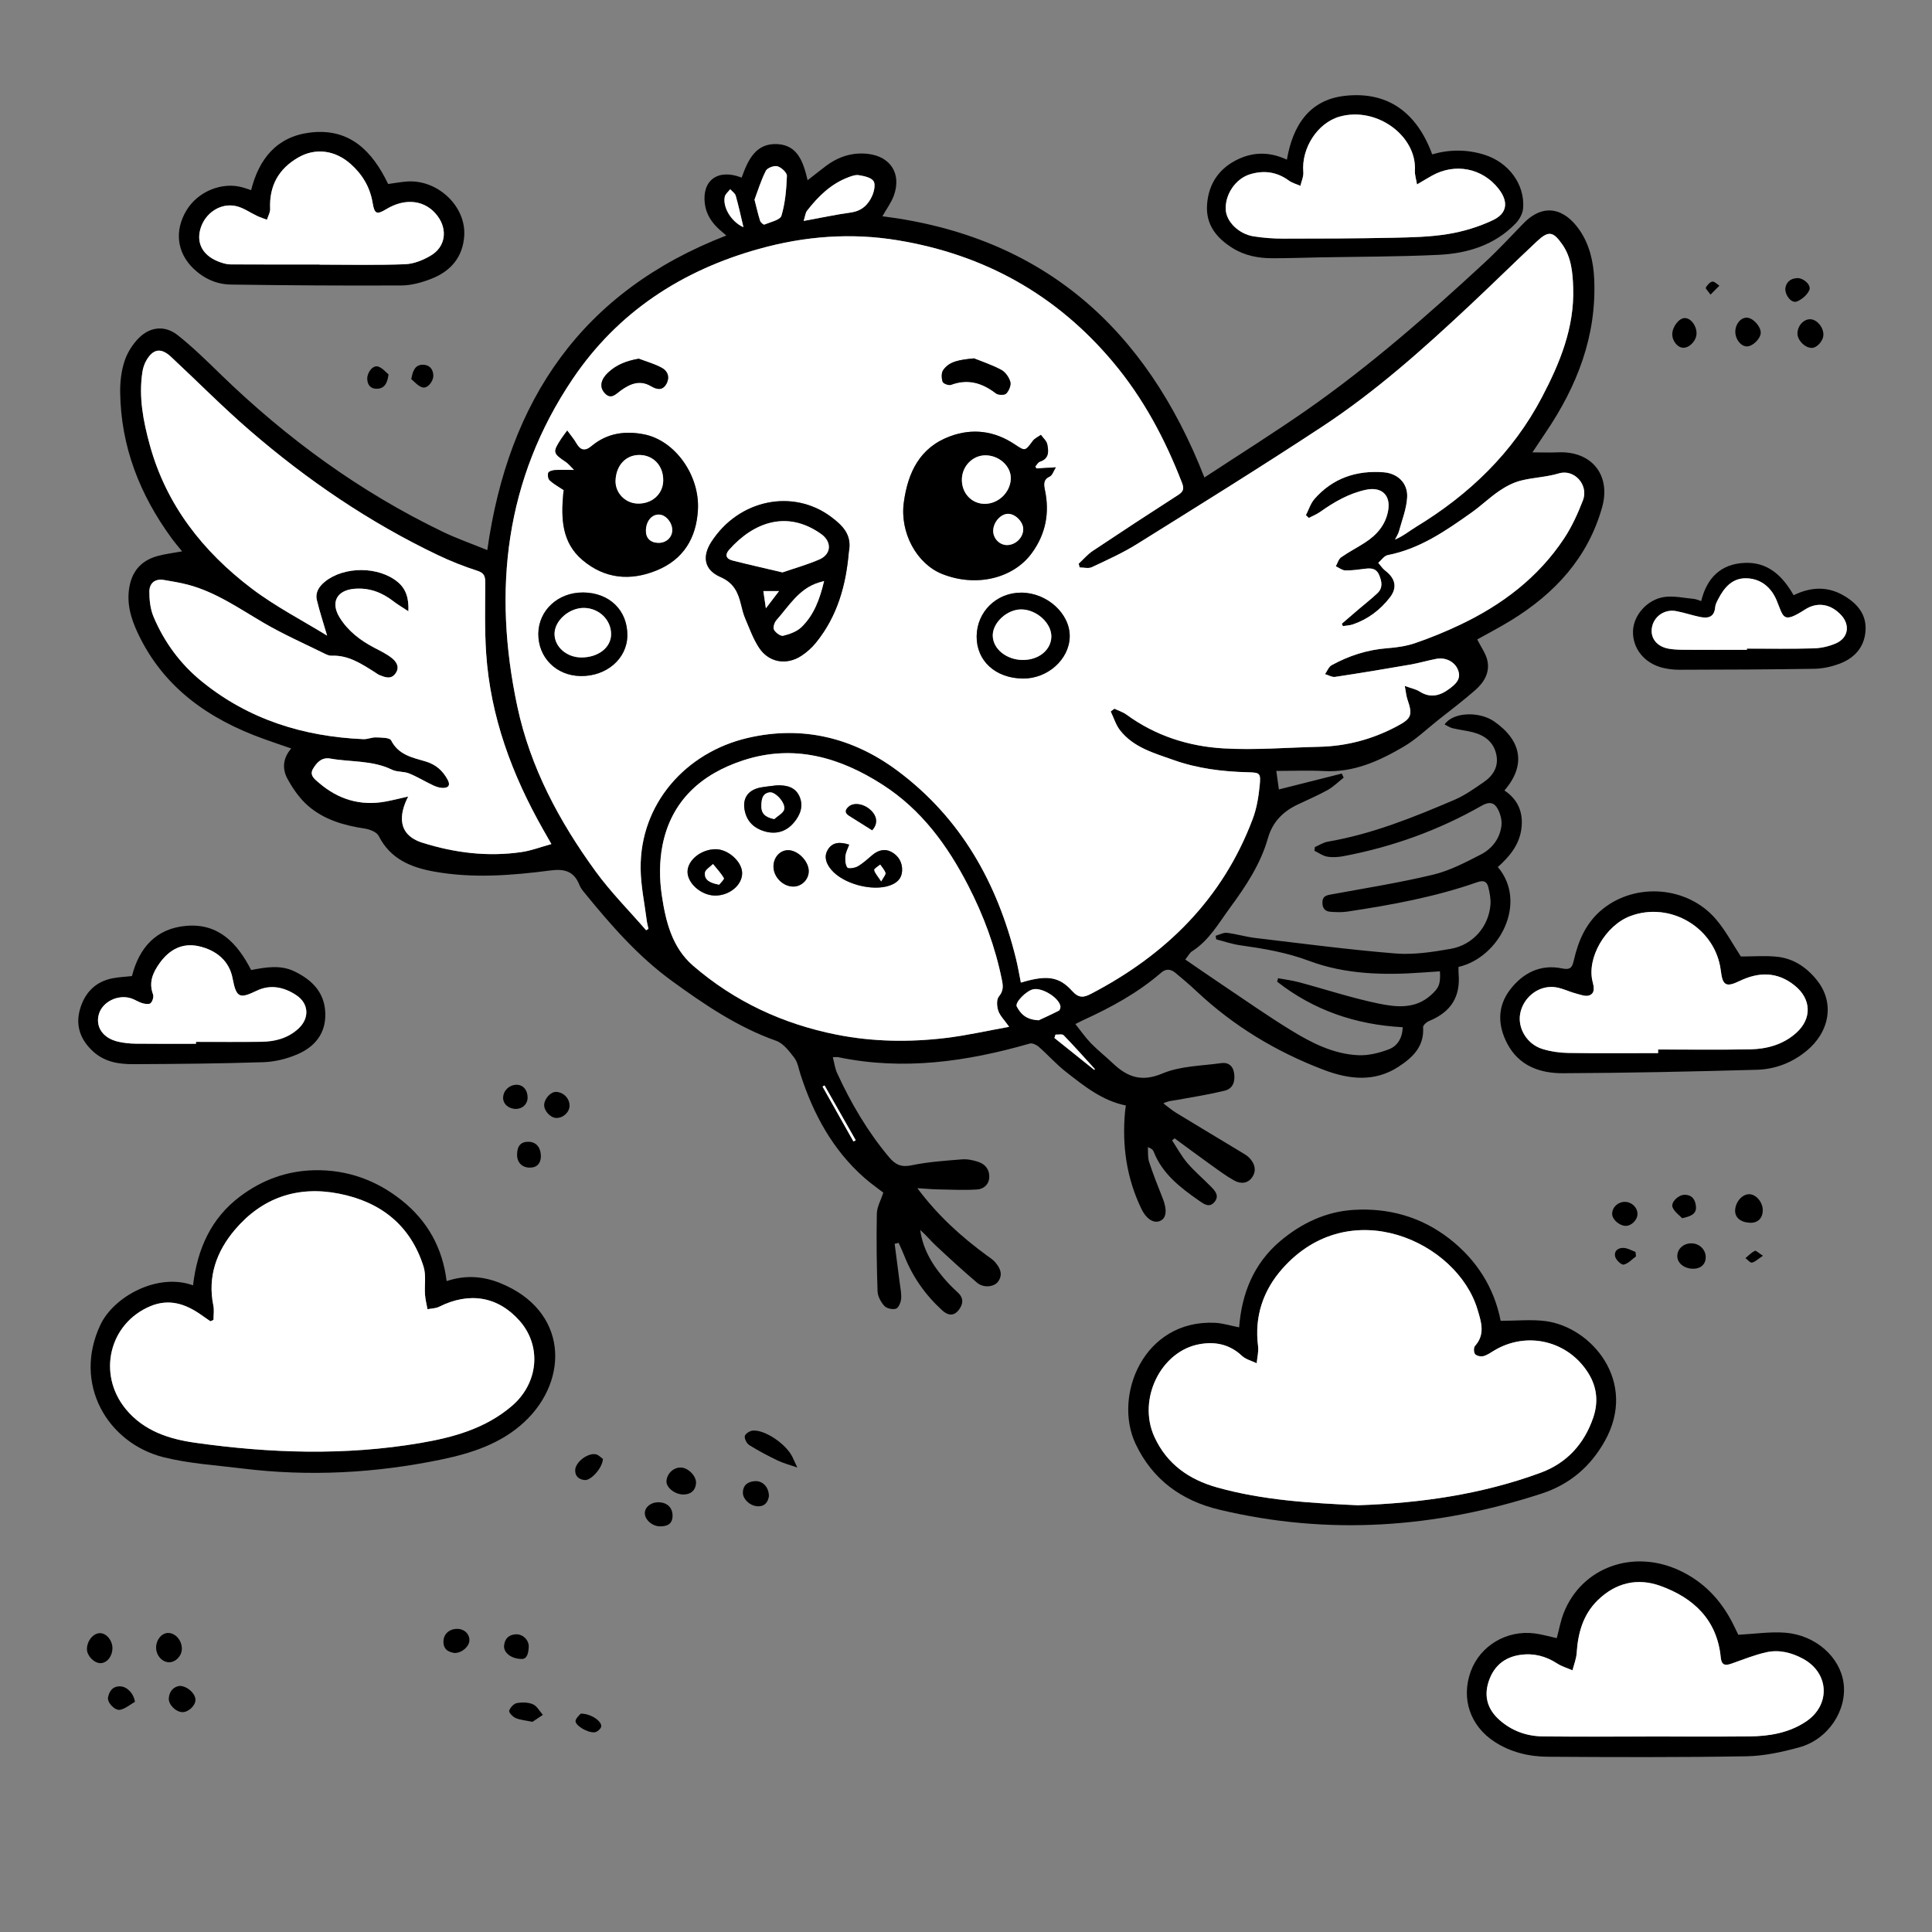 <?xml version="1.0" encoding="UTF-8"?>
<svg xmlns="http://www.w3.org/2000/svg" width="800" height="800" version="1.1" viewBox="0 0 800 800">
  <rect x="0" y="0" width="800" height="800" fill="#808080" stroke="none"/>
  <defs>
    <style>
      .cls-1 {
        fill: #fff;
      }
    </style>
  </defs>
  <!-- Generator: Adobe Illustrator 28.7.3, SVG Export Plug-In . SVG Version: 1.2.0 Build 164)  -->
  <g>
    <g id="Camada_1">
      <g>
        <path d="M544.42,350.77c1.8-.77,3.52-1.93,5.4-2.25,18.35-3.15,35.45-10.07,52.42-17.32,4.31-1.84,8.25-4.67,12.15-7.35,3.95-2.71,6.29-6.5,5.18-11.51-1.15-5.2-4.9-7.92-9.82-9.16-2.72-.68-5.54-.98-8.27-1.64-1.14-.27-2.17-1.01-3.3-1.57,3.52-5.18,14.38-5.5,20.53-1.23,11.5,7.99,13.18,18.26,4.24,28.58,5.8,3.83,7.96,9.43,6.98,16.17-.96,6.54-5,11.32-9.71,15.53,12.5,14.72.71,37.45-16.27,41.36,0,.83-.07,1.71.01,2.57.88,9.76-3.08,16.08-12.24,19.84-1.03.42-2.5,1.75-2.45,2.56.55,7.99-4.36,12.57-10.2,16.38-9.89,6.46-20.51,5.21-30.7,1.36-19.71-7.45-37.54-18.17-52.96-32.68-2.8-2.63-5.73-5.12-8.69-7.57-1.86-1.54-3.84-1.87-5.89-.09-9.59,8.29-20.57,14.31-32.03,19.54-1.02.46-2,.99-3.51,1.75,2.3,2.87,4.17,5.61,6.45,7.95,2.85,2.93,6.1,5.48,9.07,8.3,5.98,5.66,11.81,7.89,20.52,4.22,7.45-3.14,16.26-3.15,24.49-4.31,2.73-.38,4.71,1.12,5.17,4.02.54,3.39-.3,6.53-3.85,7.4-6.44,1.58-13.01,2.62-19.54,3.8-1.82.33-3.7.36-5.88,1.46,1.79,1.33,3.48,2.82,5.38,3.97,9.4,5.73,18.86,11.37,28.28,17.07.76.46,1.49,1.03,2.09,1.68,2.13,2.3,2.86,5.04,1.13,7.72-1.82,2.83-4.86,3-7.52,1.52-3.45-1.92-6.64-4.32-9.87-6.63-4.98-3.57-9.89-7.23-14.83-10.85-.35.28-.69.56-1.04.85,2.08,3.15,3.89,6.53,6.32,9.38,2.9,3.4,6.37,6.31,9.51,9.51,1.81,1.84,3.95,3.9,1.73,6.61-2.17,2.63-4.54.75-6.46-.58-7.71-5.38-15.14-11.07-18.74-20.28-.29-.74-.95-1.34-2.4-1.83.15,2.05-.1,4.22.52,6.11,1.67,5.09,3.64,10.09,5.63,15.07,1.87,4.69,1.59,8.14-.99,9.32-2.63,1.21-5.74-.61-7.87-5.04-6.11-12.67-8-26.1-6.75-40.03.07-.75.19-1.5.35-2.69-9.79-1.98-17.3-8.06-24.83-13.95-4-3.13-7.41-7-11.24-10.36-.94-.83-2.67-1.64-3.71-1.34-26.05,7.49-52.33,11.26-79.3,5.65-.48-.1-.99-.01-2.26-.01.62,2.35.88,4.61,1.78,6.58,5.74,12.5,12.65,24.29,21.54,34.87,2.51,2.99,4.96,4.24,9.21,3.34,6.86-1.44,13.94-1.9,20.95-2.47,2.23-.18,4.63.33,6.78,1.04,2.92.97,4.68,3.25,4.52,6.43-.15,3.01-2.39,4.83-5.03,5-5.33.33-10.7.07-16.06-.03-2.6-.05-5.21-.3-8.69-.51,8.52,11.39,18.13,20.05,28.66,27.78,1.23.91,2.59,1.74,3.57,2.88,2.02,2.35,3.35,5.05,1.23,7.99-1.67,2.32-6.06,2.75-8.72.5-5.86-4.96-11.5-10.17-17.11-15.4-2.2-2.06-4.1-4.44-6.45-6.44,1.26,8.92,5.97,15.91,11.85,22.26,1.22,1.31,2.56,2.51,3.86,3.75,2.45,2.34,2.05,4.84.18,7.2-2.07,2.62-4.52,2.12-6.68.15-7.02-6.37-12.36-13.93-15.83-22.78-.7-1.78-1.53-3.5-2.3-5.25-.55.13-1.1.27-1.65.4.71,5.47,1.44,10.93,2.13,16.4.27,2.15.76,4.35.54,6.47-.15,1.46-1.08,3.65-2.14,3.99-1.39.45-3.84-.09-4.8-1.15-1.45-1.59-2.74-3.97-2.81-6.05-.37-10.71-.51-21.44-.3-32.16.06-2.8,1.67-5.58,2.68-8.7-2.41-1.87-5.22-3.82-7.78-6.07-13.19-11.61-21.21-26.44-26.53-42.92-.75-2.31-1.12-4.96-2.52-6.8-2.09-2.73-4.54-6.02-7.54-7.08-15.95-5.65-29.68-14.98-43.18-24.79-13.92-10.12-25.12-22.95-35.91-36.17-.89-1.09-1.85-2.22-2.35-3.5-2.18-5.61-6.02-6.85-11.87-6.09-16.04,2.08-32.17,3.38-48.27.49-9.66-1.73-18.17-5.21-23-14.77-.81-1.6-3.66-2.73-5.73-3.04-8.66-1.3-16.95-3.69-23.58-9.49-3.46-3.03-6.27-7.09-8.48-11.16-2.14-3.93-2.04-8.37,1.58-12.52-4.01-1.39-7.75-2.64-11.46-3.98-22.73-8.2-41.43-21.19-52.06-43.75-2.95-6.26-4.82-12.65-3.4-19.69,1.34-6.64,5.38-10.62,11.73-12.32,3.08-.83,6.27-1.2,9.99-1.88-1.54-1.92-3.01-3.62-4.33-5.42-13.19-18.05-21.05-38.03-21.31-60.58-.05-4.3.49-8.8,1.83-12.85,1.16-3.49,3.35-6.97,5.97-9.57,4.73-4.69,10.84-5.22,16.05-1.08,6.3,4.99,12.07,10.68,17.86,16.3,27.24,26.44,57.55,48.55,91.81,65.06,5.84,2.82,12.01,4.96,18.5,7.61,8.73-62.16,39.23-107.15,98.97-130.26-1.08-.93-1.92-1.63-2.73-2.36-3.24-2.9-5.59-6.31-6.16-10.76-1.26-9.77,5.45-14.69,15.24-10.86,2.58-7.16,5.76-14.43,14.92-13.86,8.42.53,10.65,7.6,12.39,14.95,2.69-2.09,5.05-3.97,7.45-5.79,5.22-3.97,11.11-5.89,17.64-5.11,9.33,1.12,13.83,8.32,10.64,17.19-1.09,3.03-3.13,5.73-4.76,8.63,66.36,8.3,109.15,46.25,133.34,108.17,14.44-9.49,28.54-18.32,42.18-27.82,26.23-18.28,50.22-39.33,73.67-60.99,5.63-5.2,10.87-10.84,16.21-16.36,8.43-8.72,17.16-6.26,23.37,2.86,4.04,5.93,5.64,12.9,5.97,20.03,1.07,23.65-7.07,44.44-20.1,63.67-1.77,2.61-3.5,5.25-5.47,8.21,3.98,0,7.37.12,10.74-.02,13.85-.56,21.86,9.49,18.1,22.8-5.9,20.89-19.54,35.61-37.59,46.72-4.74,2.92-9.7,5.49-14.12,7.96,1.64,3.22,3.4,5.62,4.1,8.29,1.34,5.14-1.14,9.36-4.82,12.61-4.98,4.39-10.3,8.39-15.51,12.52-4.71,3.74-9.13,8-14.27,11.01-10.08,5.89-20.62,10.73-32.86,10.07-6.49-.35-13.01-.06-19.82-.06.4,2.95.76,5.54,1.05,7.67,8.69-2.19,17.37-4.38,26.06-6.57.26.56.52,1.12.78,1.68-2.22,1.74-4.26,3.8-6.69,5.16-4.02,2.24-8.29,4.02-12.44,6.02-6.04,2.9-10.32,7.15-12.24,13.9-3.05,10.74-9.18,19.93-15.73,28.84-4.73,6.44-8.67,13.54-15.7,18-1,.63-1.59,1.91-2.79,3.4,5.2,3.56,10.08,6.95,15.02,10.26,9.56,6.41,18.99,13.05,28.8,19.06,8.53,5.23,17.59,9.84,27.83,10.3,4.17.19,8.63-.92,12.59-2.42,3.55-1.34,5.66-4.58,5.79-9.17-19.43-1.04-36.85-7-51.98-18.85.12-.48.24-.96.36-1.44,2.88.54,5.81.89,8.64,1.65,11,2.94,21.85,6.55,32.98,8.84,7.27,1.5,15.1,2.38,21.58-3.4,3.38-3.01,4.14-4.56,3.84-9.94-2.35.16-4.72.3-7.08.48-16,1.18-32.13.81-47.1-4.81-9.43-3.54-18.83-5.09-28.53-6.46-3.36-.47-6.63-1.62-9.94-2.46-.07-.49-.15-.98-.22-1.47,1.56-.44,3.18-1.39,4.67-1.22,3.94.46,7.79,1.66,11.72,2.12,19.33,2.29,38.64,4.85,58.03,6.42,7.53.61,15.35-.59,22.87-1.91,9.3-1.63,15.8-9.27,16.5-18.33.18-2.36-.31-4.83-.88-7.16-.56-2.3-1.83-3.08-4.56-2.12-17.48,6.13-35.63,9.45-53.89,12.19-2.26.34-4.62.23-6.91.07-2.22-.16-3.36-1.41-3.35-3.82,0-2.36,1.23-2.92,3.28-3.3,14.22-2.62,28.53-4.88,42.58-8.25,6.84-1.64,13.35-5.06,19.69-8.32,4.7-2.41,7.98-6.64,8.6-12.08.25-2.2-.47-4.79-1.53-6.79-1.42-2.67-3.46-3.2-6.64-1.38-17.82,10.17-36.92,17.05-57.09,20.88-2.24.43-4.65.6-6.88.23-1.86-.31-3.55-1.59-5.32-2.43.06-.51.13-1.02.19-1.52ZM459.93,294.62c.51-.39,1.01-.78,1.52-1.16,1.69.81,3.55,1.39,5.04,2.47,11.97,8.75,25.69,13.13,40.16,13.97,13.12.76,26.35-.37,39.52-.66,11.35-.25,21.98-3.06,32.05-8.38,6.11-3.23,6.89-4.57,4.6-11.16-.52-1.5-.63-3.14-1.12-5.67,2.83,1.04,4.65,1.37,6.09,2.29,4.52,2.9,8.53,1.79,12.42-1.14,2.54-1.91,4.95-3.98,3.57-7.65-1.29-3.46-5.09-5.45-9.01-4.71-3.65.69-7.22,1.76-10.88,2.4-10.32,1.79-20.66,3.51-31.02,5.07-1.31.2-2.79-.74-4.2-1.15.9-1.26,1.52-3.03,2.74-3.69,7.13-3.9,14.72-6.39,22.92-7.02,3.91-.3,7.93-.85,11.62-2.11,6.29-2.15,12.48-4.69,18.48-7.53,17.45-8.26,32.5-19.58,43.25-35.85,3.21-4.86,5.69-10.31,7.79-15.76,2.44-6.31-3.54-13.1-10.01-11.14-5.11,1.55-10.64,1.67-15.83,3.01-3.12.81-6.16,2.43-8.84,4.26-4.01,2.74-7.54,6.17-11.51,8.98-10.67,7.56-21.4,15.01-34.66,17.58-1.45.28-2.61,2.09-3.9,3.19.95,1.08,1.74,2.35,2.86,3.21,4.23,3.23,5.14,7.04,1.95,11.14-3.99,5.14-9.08,9.02-15.33,11.15-1.31.45-2.77.49-4.15.71-.14-.33-.27-.66-.41-1,2.29-1.97,4.57-3.95,6.87-5.91,2.63-2.24,5.37-4.36,7.87-6.74,2.29-2.17,1.84-4.77.73-7.46-1.12-2.73-3.17-2.95-5.64-2.67-2.79.33-5.6.78-8.4.72-1.32-.03-2.62-1.12-3.93-1.73.71-1.26,1.12-2.94,2.19-3.69,3.13-2.21,6.58-3.97,9.8-6.05,4.9-3.17,8.6-7.3,9.67-13.26,1.16-6.47-2.72-10.06-9.22-8.66-7.05,1.52-13.11,5.03-18.9,9.14-1.44,1.02-3.14,1.68-4.72,2.51-.4-.38-.81-.76-1.21-1.14,1.17-2.26,1.94-4.88,3.57-6.73,7.57-8.63,17.4-11.91,28.65-11.03,5.86.46,10.05,4.56,9.71,10.4-.27,4.71-2.11,9.34-3.37,13.97-.33,1.22-1.09,2.32-1.65,3.48,3.4-1.43,5.95-3.57,8.76-5.28,22.01-13.39,39.99-30.65,52.07-53.65,7.45-14.19,13.47-28.8,12.94-45.26-.2-6.31-.73-12.59-4.5-18-3.81-5.47-5.74-5.77-10.55-1.25-9.44,8.85-18.66,17.94-28.1,26.78-19.1,17.88-38.64,35.32-60.52,49.74-25.35,16.7-51.16,32.7-76.91,48.77-5.94,3.71-12.4,6.61-18.75,9.6-1.39.65-3.34.1-5.03.1-.14-.51-.27-1.03-.41-1.54,1.93-1.78,3.65-3.86,5.81-5.29,11.72-7.82,23.5-15.54,35.35-23.15,2.13-1.37,2.6-2.53,1.67-4.94-7.02-18.17-16.02-35.11-28.64-50.14-23.44-27.92-53.27-44.48-89.02-50.39-19.33-3.2-38.46-1.77-57.48,3.53-32.13,8.95-58.55,26.24-77.16,53.8-28.07,41.58-33.24,87.6-22.94,135.82,5.38,25.2,17.37,47.54,32.41,68.19,6.28,8.62,13.89,16.26,20.9,24.35l.96-.59c-.25-1.19-.58-2.37-.73-3.58-.9-7.09-2.42-14.18-2.51-21.28-.32-26.97,18.75-48.23,44.32-54.19,22.6-5.27,43.63-.18,62.16,13.67,26.19,19.57,41.2,46.39,48.93,77.67.81,3.28,1.36,6.62,2.04,9.97,10.61-3.17,15.73-2.64,21.22,3.45,2.72,3.02,4.74,2.8,7.75,1.23,31.02-16.15,54.54-39.26,67.03-72.45,1.64-4.35,2.42-9.14,2.88-13.79.51-5.25.16-5.4-5.03-5.54-10.45-.27-20.74-1.55-30.61-5.06-8.05-2.86-16.58-5.15-22.18-12.32-1.74-2.23-2.6-5.16-3.85-7.77ZM169.03,329.82c-3.76,7.28-4.74,15.81,5.95,19.16,13.48,4.22,27.04,5.87,40.97,3.85,4.06-.59,7.98-2.11,12.37-3.32-1.45-2.54-2.46-4.31-3.47-6.08-12.84-22.67-21.76-46.66-23.54-72.85-.66-9.69-.4-19.45-.38-29.18,0-2.56-.29-4.08-3.19-5.02-5.6-1.81-11.12-3.99-16.43-6.52-28.4-13.57-54.22-31.14-77.96-51.67-11.23-9.71-21.68-20.33-32.56-30.45-4.13-3.85-7.4-3.32-10.21,1.55-.81,1.4-1.35,3.06-1.6,4.67-1.61,10.37.33,20.44,3.06,30.35,6.84,24.88,22.04,44.12,42.18,59.39,9.89,7.5,21.1,13.26,31.23,19.51-1.42-4.87-3.04-9.74-4.24-14.72-.76-3.18.93-5.69,3.38-7.66,7.95-6.41,22.26-6.39,30.14.21,3.42,2.87,4.62,6.76,4.37,12.08-2.51-1.66-4.46-2.79-6.23-4.16-4.74-3.67-9.95-5.64-16.05-5.16-7.4.59-10.07,5.68-6.14,11.97,3.51,5.61,8.55,9.43,14.32,12.46,2.48,1.3,5.08,2.52,7.24,4.26,1.9,1.52,3.4,3.75,1.54,6.36-1.85,2.6-4.26,1.63-6.56.73-.7-.28-1.32-.78-1.97-1.19-5.53-3.49-10.98-7.17-17.98-6.87-.85.04-1.78-.33-2.57-.72-8.49-4.21-17.2-8.04-25.37-12.8-10.16-5.93-19.81-12.76-31.37-15.84-3.33-.89-6.75-1.44-10.15-2.01-3.71-.62-5.94,1.42-5.96,4.79-.02,3.49.39,7.26,1.73,10.44,4.44,10.53,11.08,19.57,20.02,26.83,19.48,15.81,42.14,22.78,66.87,23.87,1.73.08,3.51-.8,5.24-.73,2.17.09,5.64.04,6.24,1.22,3.05,6.03,8.75,7.12,14.25,8.72,4.19,1.23,7.14,3.79,9.18,7.62,1.16,2.18.4,3.28-1.73,3.36-1.4.05-2.92-.43-4.22-1.03-3.39-1.58-6.59-3.58-10.04-4.97-2.21-.89-4.98-.52-7.09-1.55-8.13-3.97-17.05-3.09-25.57-4.61-3.52-.63-5.55,1.63-7.1,4.22-1.64,2.74.8,4.41,2.38,5.78,8.01,6.92,17.28,9.76,27.82,7.77,2.87-.54,5.7-1.26,9.2-2.05ZM417.86,425.18c-2.02-2.86-3.8-4.56-4.5-6.63-.61-1.8-.78-4.68.25-5.91,1.87-2.25,1.79-4.2,1.29-6.69-2.77-13.78-7.59-26.81-14.02-39.28-8.57-16.63-19.34-31.38-35.35-41.67-17.8-11.45-36.88-16.95-57.72-10.16-17.26,5.62-29.82,16.65-33.48,35.17-1.32,6.65-1.31,13.87-.31,20.59,1.59,10.77,4.21,21.7,12.93,29.25,17.21,14.88,37.32,24.21,59.58,28.61,14.8,2.92,29.84,3.16,44.8,1.39,8.7-1.03,17.29-3,26.53-4.65ZM332.77,91.49c7.13-1.3,13.34-2.63,19.61-3.51,4.5-.63,7.21-3.28,8.83-7.04.78-1.82,1.38-4.75.46-6-1.1-1.49-3.86-2.02-6.01-2.39-1.4-.24-3.05.36-4.46.9-7.2,2.73-12.45,7.93-17.05,13.86-.63.81-.7,2.04-1.38,4.19ZM312.43,82.66c.94,3.65,1.51,6.26,2.33,8.78.22.67,1.42,1.68,1.76,1.54,2.51-1.06,6.53-1.88,7.07-3.68,1.57-5.26,2.04-10.92,2.26-16.45.05-1.35-2.28-3.53-3.9-4-1.37-.4-4.21.65-4.82,1.86-2.02,3.99-3.33,8.34-4.69,11.94ZM430.1,422.47c2.01-.94,5.21-2.37,8.33-3.98.45-.23.79-1.35.65-1.94-.81-3.6-7.65-7.72-11.28-6.91-2.91.65-7.66,5.49-6.78,7.14,1.59,2.99,3.79,5.45,9.07,5.68ZM307.84,94.07c-1.12-4.67-2.02-8.9-3.2-13.04-.29-1.03-1.5-1.79-2.29-2.68-.78,1.04-2.01,1.98-2.25,3.13-.9,4.38,2.75,10.41,7.73,12.58ZM453.16,443.05c.05-.13.11-.27.16-.4-4.27-4.68-8.48-9.43-12.89-13.97-.59-.61-2.21-.21-3.36-.27-.15.47-.31.93-.46,1.4,5.52,4.42,11.03,8.83,16.55,13.25ZM353.4,472.66c.32-.17.63-.33.95-.5-4.31-7.57-8.62-15.14-12.92-22.71-.28.16-.56.31-.83.47,4.27,7.58,8.54,15.16,12.81,22.74Z"/>
        <path d="M513.1,549.63c1.06-13.85,5.91-26.35,17.06-35.76,8.76-7.38,18.89-12.17,30.29-12.88,14.48-.9,27.98,2.84,39.62,11.86,11.46,8.87,18.68,20.5,21.32,34.08,6.55,0,12.71-.67,18.67.12,18.92,2.51,38.27,25.03,24.46,49.65-6.08,10.85-14.78,18.05-26.2,21.77-43.81,14.28-88.26,17.44-133.37,6.67-15.76-3.76-27.7-12.45-34.71-27.22-9.44-19.92,3.3-51.58,32.89-50.17,3.25.16,6.46,1.2,9.97,1.88ZM562.35,623.3c25.77-.88,51.19-4.47,75.61-13.47,10.84-4,18.06-11.94,21.78-22.85,2.13-6.25,1.59-12.42-1.89-18.13-8.34-13.67-25.57-17.83-39.24-9.56-1.42.86-2.84,1.88-4.39,2.27-1.05.26-2.77-.1-3.41-.84-.59-.68-.64-2.71-.05-3.37,4.38-4.87,2.57-10.04,1.02-15.2-8.37-27.86-52.72-48.5-80.78-16.8-7.91,8.93-11.62,19.75-10.06,32,.3,2.32-.36,4.76-.57,7.15-2.06-1-4.51-1.58-6.11-3.08-5.05-4.73-10.92-5.97-17.43-4.84-16.1,2.8-25.92,22.76-18.84,38.33,5.14,11.31,14.36,17.76,26.01,21.02,19.03,5.33,38.61,6.45,58.36,7.38Z"/>
        <path d="M79.93,532.23c1.78-15.02,7.39-27.74,19.53-36.85,9.07-6.8,19.26-10.56,30.66-10.81,13.65-.29,25.8,4.13,36.31,12.54,10.49,8.38,16.8,19.46,18.51,33.37,7.81-2.61,15.09-2.04,22.16.81,28.03,11.32,28.73,39.88,10.23,57.33-9.69,9.14-22.01,13.12-34.57,15.73-27.28,5.67-54.86,7.13-82.59,3.7-10.79-1.33-21.78-2-32.28-4.6-23.29-5.78-37.86-30.32-26.34-54.82,5.57-11.85,23.79-21.71,38.36-16.41ZM88.4,546.54c-.43.19-.86.38-1.29.57-1.32-.92-2.63-1.84-3.95-2.75-6.42-4.48-13.18-6.73-20.93-3.48-17.05,7.15-22.09,28.14-10.1,42.65,7.42,8.99,17.8,12.35,28.74,13.89,30.99,4.36,62.03,5.39,93.05.12,13.77-2.34,27.07-6,38-15.34,11.07-9.46,12.44-24.83,3.25-35.25-8.92-10.11-20.78-12.14-33.33-5.85-1.42.71-3.21.69-4.83,1.02-.36-2.01-.89-4.01-1.03-6.04-.27-3.87.53-8.02-.6-11.59-5.4-17.13-17.71-26.82-35.01-30.22-17.17-3.38-31.87,1.68-43.13,14.97-7.54,8.9-11.37,19.34-8.9,31.37.39,1.9.05,3.95.05,5.93Z"/>
        <path d="M644.62,678.33c.97-3.58,1.58-7.13,2.87-10.42,7.43-18.92,28.78-26.64,48.06-17.57,9.79,4.6,16.81,11.95,21.73,21.45.99,1.92,1.9,3.88,2.5,5.13,6.81-.35,13.2-1.34,19.47-.85,12.56,1,22.59,10.03,24.11,20.69,1.61,11.37-6.31,23.49-18.34,26.78-7.12,1.95-14.57,3.58-21.89,3.7-27.41.46-54.83.37-82.24.19-7.74-.05-15.28-1.84-21.94-6.14-10.19-6.58-14.03-17.93-9.96-29.15,3.88-10.71,14.96-17.33,26.61-15.76,2.9.39,5.74,1.22,9.04,1.94ZM682.77,719.07v-.04c13.85,0,27.7.09,41.55-.04,8.3-.08,16.38-1.4,23.49-6.14,10.27-6.84,9.69-20.06-1.15-25.98-4.75-2.59-9.94-3.9-15.22-2.73-4.94,1.1-9.71,3.04-14.51,4.73-2.63.92-4.09.59-4.4-2.59-1.51-15.55-11.21-24.64-24.97-29.61-9.48-3.42-18.5-1.35-25.93,5.89-6.16,6.01-8.22,13.63-8.76,21.93-.16,2.4-1.13,4.76-1.73,7.13-2.12-.92-4.42-1.58-6.33-2.82-4.74-3.08-9.82-4.38-15.38-3.56-6.58.98-10.96,4.75-13.01,11.04-2.05,6.27-.37,11.61,4.53,15.94,5.12,4.53,11.26,6.7,17.98,6.77,14.62.16,29.23.05,43.85.05Z"/>
        <path d="M720.87,396.07c4.89,0,10.01-.43,15.03.1,6.96.74,12.51,4.63,16.7,10.03,7.07,9.11,5.05,21.07-4.59,28.98-5.96,4.89-12.99,7.58-20.53,7.79-26.78.74-53.57,1.32-80.36,1.43-9.42.04-18.11-3.02-22.94-12.15-4.02-7.6-4.25-15.45,1.12-22.46,5.33-6.95,12.62-10.65,21.56-8.78,3.5.73,4.19-.56,4.81-3.3,1.89-8.28,5.14-15.81,12.01-21.33,13.83-11.11,35.22-9.38,46.87,4.27,4.01,4.69,6.94,10.3,10.32,15.43ZM686.58,436.07v-1.5c12.68,0,25.37.17,38.05-.07,7.05-.13,13.75-1.98,19.16-6.83,6.55-5.88,6.26-13.98-.58-19.53-7.23-5.87-14.92-5.78-23.02-1.88-5.5,2.65-6.92,1.76-7.64-4.27-2.1-17.65-20.81-28.95-37.5-22.66-10.31,3.89-18.11,17.37-15.59,27.19.59,2.29,1.06,4.72-1.38,5.64-1.54.58-3.73-.31-5.56-.79-3.16-.83-6.23-2.5-9.41-2.69-6.66-.39-12.51,4.72-13.65,11.11-1.07,6.03,2.86,12.61,9.23,14.56,3.38,1.04,7.04,1.58,10.58,1.64,12.43.19,24.86.07,37.3.07Z"/>
        <path d="M532.87,66.14c2.44-14.25,9.34-24.77,23.87-26.44,18.03-2.07,30,7.04,36.3,24.21,7.26-2.08,14.43-2.08,21.58.15,10.01,3.12,16.85,12.22,16.07,22.17-.17,2.16-1.48,4.61-3.02,6.21-8.67,9.04-19.96,12.5-31.96,13.08-16.51.8-33.06.75-49.59,1.06-6.41.12-12.82.36-19.22.35-5.84,0-11.47-1.06-16.54-4.23-6.63-4.13-11.09-9.65-10.55-17.85.59-8.94,5.17-15.46,13.34-19.14,6.38-2.87,12.93-2.78,19.72.41ZM586.75,76.37c-.38-2.34-.97-4.05-.88-5.71.85-14.43-15.87-26.68-31.15-22.38-9.27,2.61-15.92,13.18-15.05,22.95.16,1.85-.78,3.81-1.21,5.71-1.61-.71-3.41-1.17-4.79-2.18-4.95-3.63-10.34-4.33-16.06-2.6-6.09,1.85-10.5,8.52-10.05,14.83.35,4.87,5.41,9.89,11.48,10.86,4.03.64,8.15.95,12.24.95,15.12,0,30.25-.05,45.37-.36,7.68-.16,15.44-.31,22.99-1.55,6.34-1.04,12.73-2.99,18.53-5.73,6.05-2.86,6.49-7.7,2.36-12.99-6.69-8.57-18.04-10.81-27.6-5.43-1.86,1.04-3.67,2.15-6.19,3.62Z"/>
        <path d="M103.98,78.75c3.27-13.06,10.68-22.18,24.42-23.86,16.44-2.01,25.82,7.75,32.32,21.3,2.7-.36,5.33-.87,7.98-1.04,12.61-.8,24.29,10.28,23.53,22.47-.56,8.87-5.64,14.72-13.65,17.83-3.88,1.51-8.18,2.73-12.29,2.75-23.57.12-47.14-.04-70.7-.37-5.91-.08-11.22-2.49-15.55-6.68-6.77-6.57-7.85-15.53-2.93-23.87,4.73-8.01,14.88-12.17,23.53-9.64,1.08.32,2.15.71,3.34,1.1ZM132.37,109.52s0,.05,0,.07c11.79,0,23.59.28,35.36-.17,3.64-.14,7.54-1.72,10.72-3.63,6.02-3.6,6.95-10.63,2.77-16.29-4.89-6.62-13.21-7.76-21.24-2.9-4.01,2.42-4.92,2.01-5.68-2.59-1.06-6.46-4.25-11.79-9.07-16.07-6.53-5.81-14.62-6.8-21.69-2.74-8.17,4.69-12.11,11.76-11.68,21.28.07,1.48-.86,3-1.33,4.51-1.35-.52-2.74-.95-4.05-1.56-2.86-1.34-5.55-3.32-8.55-4.04-6.57-1.59-13.15,2.86-14.99,9.55-1.71,6.21,1.4,11.33,8.42,13.71,1.32.45,2.74.83,4.12.84,12.3.06,24.59.04,36.89.04Z"/>
        <path d="M54.64,404.17c2.98-11.74,10-19.75,22.52-20.8,13.37-1.13,21.14,7.22,26.83,18.29,6.16-1.15,12.2-2.27,18.13.66,7.28,3.6,12.33,8.73,12.58,17.3.24,8.37-4.41,13.87-11.57,16.95-4.37,1.88-9.33,3.1-14.07,3.26-17.92.59-35.86.73-53.8.82-6.06.03-11.95-.88-16.78-5.33-5.23-4.82-7.27-10.66-5.38-17.35,1.93-6.83,6.41-11.61,13.77-12.93,2.49-.45,5.04-.58,7.77-.88ZM81.16,432.2c0-.26,0-.52,0-.78,8.97,0,17.95.08,26.92-.03,5.78-.07,11.2-1.43,15.57-5.54,4.55-4.27,4.25-10.28-.92-13.73-5.07-3.38-10.73-4.6-16.42-1.88-6.98,3.35-8.46,3.12-10-5.11-1.37-7.29-6.82-11.69-13.95-13.3-6.88-1.56-12.25,1.39-16.26,6.99-2.79,3.9-4.59,7.93-2.74,12.91.38,1.01-.18,2.87-.97,3.65-.61.59-2.35.35-3.46.03-1.58-.46-3-1.47-4.57-1.99-5.45-1.81-11.96,1.4-13.42,6.54-1.5,5.27,1.7,9.96,7.99,11.39,2.36.53,4.82.79,7.24.82,8.33.1,16.66.04,24.99.04Z"/>
        <path d="M704.43,248.89c2.33-9.55,8.05-15.33,17.87-15.81,9.73-.48,15.82,5.38,20.4,13.39,7.31-3.56,14.3-3.77,21.14.37,5.52,3.35,9.21,7.88,8.61,14.68-.61,6.86-4.87,11.18-11.05,13.43-3.19,1.16-6.71,1.92-10.1,1.98-18.69.3-37.39.35-56.08.4-2.28,0-4.62-.29-6.84-.84-7.57-1.9-12.42-8.05-12.19-15.2.21-6.51,5.87-13.12,13.06-14.1,3.91-.53,8.03.42,12.05.79.97.09,1.9.54,3.12.91ZM723.35,269.08c0-.17,0-.34,0-.5,9.23,0,18.46.17,27.67-.1,3.11-.09,6.4-.84,9.24-2.1,5.11-2.27,5.89-7.57,2.12-11.67-4.19-4.55-9.76-5.66-14.93-2.33-9.4,6.05-8.89,3.23-11.78-3.74-2.19-5.25-6.3-8.89-12.23-9.17-6.06-.28-9.48,3.76-12.01,8.69-.52,1.02-1.12,2.12-1.21,3.22-.36,4.38-3.14,4.77-6.51,4.05-3.25-.69-6.43-1.77-9.69-2.38-4.8-.9-9.2,2.22-10,6.81-.75,4.36,2.04,7.94,7.07,8.78,2.13.36,4.33.41,6.5.43,8.58.05,17.17.02,25.75.02Z"/>
        <path d="M330.15,607.66c-3.17-1.1-5.78-1.75-8.15-2.9-4.01-1.93-7.97-4.02-11.74-6.37-1.05-.66-2.02-2.55-1.86-3.71.13-.92,1.98-2.15,3.17-2.29,4.97-.57,13.96,5.52,16.55,10.91.55,1.13,1.06,2.28,2.03,4.36Z"/>
        <path d="M724.55,506.31c-3.94-.19-6.29-2.27-6.06-5.36.26-3.47,3.03-6.52,5.88-6.45,2.87.06,5.62,3.41,5.55,6.74-.07,3.3-2.11,5.23-5.37,5.08Z"/>
        <path d="M281.97,607.67c3.03.09,6.5,3.61,6.24,6.59-.27,2.97-2.19,4.53-5.12,4.58-3.57.06-7.23-2.85-7.12-5.47.13-3.15,2.91-5.8,6-5.7Z"/>
        <path d="M70.01,688.3c-2.83,0-5.3-2.74-5.37-5.94-.07-3.28,2.32-6.23,5.01-6.19,3.06.04,5.69,3.11,5.65,6.61-.03,2.89-2.55,5.53-5.29,5.53Z"/>
        <path d="M46.55,682.44c.02,3.35-2.25,6.22-4.93,6.24-2.62.02-5.59-3.02-5.62-5.75-.03-3.48,2.65-6.75,5.47-6.68,2.65.07,5.07,3.01,5.09,6.19Z"/>
        <path d="M694.55,519.66c.27-2.95,3.06-5.07,6.33-4.8,3.28.27,5.69,3.06,5.4,6.25-.25,2.81-2.55,4.49-5.78,4.23-3.68-.3-6.23-2.72-5.95-5.68Z"/>
        <path d="M744.29,138c.08-3.18,2.61-5.92,5.38-5.81,2.72.1,5.45,3.39,5.36,6.47-.08,2.59-2.76,5.51-4.96,5.4-2.87-.14-5.84-3.26-5.78-6.05Z"/>
        <path d="M718.56,137.45c-.04-3.17,2.15-5.92,4.7-5.91,2.52,0,5.79,3.48,5.82,6.18.03,2.45-3.33,5.77-5.77,5.72-2.46-.05-4.71-2.89-4.76-5.99Z"/>
        <path d="M692.45,138.4c0-3.07,2.79-6.69,5.16-6.7,2.51,0,4.89,3.09,4.89,6.34,0,2.89-2.72,5.9-5.38,5.96-2.37.05-4.68-2.72-4.67-5.6Z"/>
        <path d="M272.7,622.06c3.61.06,5.84,2.26,5.79,5.68-.05,3.43-2.34,4.29-5.15,4.29-3.29,0-6.4-2.81-6.33-5.52.06-2.53,2.58-4.5,5.69-4.46Z"/>
        <path d="M74.3,698.1c3.23-.03,6.68,3.22,6.64,5.81-.03,2.4-2.94,5.1-5.43,5.05-2.71-.06-5.85-3.16-5.61-5.82.26-2.86,1.9-4.64,4.4-5.04Z"/>
        <path d="M318.39,619.62c-.41,2.18-1.5,4.18-4.59,4.1-3.12-.08-6.27-2.92-6.19-5.73.09-3.16,2.15-4.51,5.02-4.68,3.22-.19,5.8,2.53,5.76,6.31Z"/>
        <path d="M249.66,604.1c-.2,3.86-5.02,9.01-7.54,8.76-2.39-.24-4.05-1.54-3.94-4.21.13-3.07,4.82-6.92,8.3-6.5,1.28.15,2.41,1.45,3.18,1.95Z"/>
        <path d="M230.3,452.13c3.04.12,5.55,2.7,5.54,5.7-.01,2.76-2.74,5.23-5.61,5.08-2.43-.13-5.02-3.02-4.9-5.47.13-2.59,2.76-5.4,4.97-5.31Z"/>
        <path d="M188.28,684.48c-2.29-.36-4.57-1.2-4.66-4.5-.09-3.16,2.18-5.41,5.51-5.5,3.01-.08,5.32,2.02,5.24,4.77-.07,2.49-2.99,5.18-6.09,5.23Z"/>
        <path d="M220.48,712.98c-3.07-.65-5.17-.79-6.99-1.59-1.17-.52-2.86-2.28-2.65-2.99.39-1.3,1.88-2.93,3.14-3.17,2.15-.41,4.72-.38,6.68.47,1.69.73,2.78,2.87,4.13,4.38-1.6,1.08-3.2,2.15-4.31,2.9Z"/>
        <path d="M223.96,479.08c-.13,2.52-1.47,4.42-4.62,4.41-3.18-.01-5.23-2.17-5.23-5.29,0-3.71,1.57-5.49,4.8-5.41,3.15.08,5.09,2.33,5.05,6.28Z"/>
        <path d="M216.23,686.94c-4.49.06-7.7-2.6-7.51-5.39.21-2.92,1.86-4.66,4.88-4.82,2.81-.15,5.47,2.33,5.34,5.24-.11,2.48-.68,4.9-2.72,4.97Z"/>
        <path d="M213.61,459.18c-3.05-.01-5.38-2.1-5.28-4.73.11-2.88,2.51-5.19,5.45-5.27,2.75-.07,4.68,2.11,4.69,5.28,0,2.7-2.09,4.72-4.86,4.71Z"/>
        <path d="M678.04,502.75c-.02,2.47-2.59,4.95-5,4.85-2.62-.11-5.5-2.72-5.48-4.97.02-2.77,2.38-4.97,5.29-4.96,2.84.02,5.22,2.34,5.2,5.08Z"/>
        <path d="M55.87,704.69c-2,1.14-3.88,2.79-6.03,3.28-2.25.51-5.52-3-5.11-5.09.52-2.69,1.98-4.72,5.12-4.59,2.77.11,5.53,2.91,6.02,6.4Z"/>
        <path d="M739.25,119.54c.28-2.47,1.87-4.21,4.86-4.38,2.63-.15,6.02,2.86,5.09,4.97-.88,1.99-3.09,3.91-5.16,4.71-2.13.83-4.78-2.25-4.79-5.3Z"/>
        <path d="M696.54,504.43c-1.1-1.19-3.17-2.58-3.95-4.49-.85-2.09,2.36-5.18,4.9-5.2,3.2-.03,4.54,2.07,4.77,4.85.26,3.11-2.05,4.03-5.73,4.85Z"/>
        <path d="M160.88,155.03c-.48,4.03-1.95,5.87-4.77,5.95-2.56.07-3.98-1.51-4.04-4.11-.06-2.7,2.33-5.74,4.48-5.1,1.81.54,3.23,2.38,4.33,3.26Z"/>
        <path d="M170.31,157.01c.61-3.84,1.81-5.97,4.72-5.98,2.61-.01,4.28,1.59,4.39,4.33.11,2.64-2.47,5.71-4.6,5.02-1.85-.6-3.3-2.42-4.51-3.37Z"/>
        <path d="M240.46,709.58c4.19-.08,8.93,3.23,8.47,5.41-.21.96-1.75,2.25-2.76,2.32-3.14.22-8.26-3.05-7.83-4.85.3-1.27,1.66-2.29,2.12-2.89Z"/>
        <path d="M677.45,520.22c-1.69,1.22-3.25,3.04-5.11,3.42-.98.2-3.25-1.96-3.55-3.36-.53-2.42,1.44-3.77,3.8-3.52,1.58.17,3.09,1.06,4.62,1.63.08.61.16,1.22.23,1.83Z"/>
        <path d="M730,519.97c-2.06,1.37-3.21,2.55-4.55,2.85-.73.16-1.79-1.2-2.7-1.87,1.28-1.05,2.46-2.28,3.89-3.02.44-.22,1.58.92,3.36,2.05Z"/>
        <path d="M708.29,122c-.97-1.39-2.16-2.53-1.96-2.89.59-1.05,1.64-2.28,2.7-2.5.83-.17,1.94,1.07,2.93,1.68-1.06,1.07-2.12,2.14-3.68,3.71Z"/>
        <path class="cls-1" d="M459.93,294.62c1.26,2.61,2.11,5.54,3.85,7.77,5.6,7.16,14.12,9.45,22.18,12.32,9.87,3.51,20.16,4.79,30.61,5.06,5.19.13,5.54.29,5.03,5.54-.45,4.66-1.24,9.44-2.88,13.79-12.49,33.19-36.01,56.3-67.03,72.45-3.01,1.57-5.03,1.79-7.75-1.23-5.48-6.1-10.61-6.63-21.22-3.45-.68-3.34-1.23-6.69-2.04-9.97-7.73-31.28-22.74-58.1-48.93-77.67-18.54-13.85-39.57-18.94-62.16-13.67-25.57,5.96-44.64,27.22-44.32,54.19.08,7.1,1.61,14.19,2.51,21.28.15,1.2.48,2.39.73,3.58l-.96.59c-7.01-8.09-14.62-15.73-20.9-24.35-15.04-20.65-27.02-42.99-32.41-68.19-10.3-48.22-5.13-94.24,22.94-135.82,18.61-27.56,45.02-44.86,77.16-53.8,19.02-5.3,38.16-6.73,57.48-3.53,35.75,5.91,65.58,22.47,89.02,50.39,12.62,15.03,21.62,31.97,28.64,50.14.93,2.41.46,3.57-1.67,4.94-11.85,7.61-23.64,15.33-35.35,23.15-2.15,1.44-3.88,3.51-5.81,5.29.14.51.27,1.03.41,1.54,1.69,0,3.65.56,5.03-.1,6.35-2.99,12.82-5.89,18.75-9.6,25.75-16.07,51.56-32.07,76.91-48.77,21.88-14.42,41.42-31.86,60.52-49.74,9.45-8.84,18.67-17.93,28.1-26.78,4.81-4.52,6.74-4.22,10.55,1.25,3.77,5.41,4.3,11.69,4.5,18,.52,16.46-5.49,31.07-12.94,45.26-12.08,23-30.06,40.26-52.07,53.65-2.81,1.71-5.36,3.85-8.76,5.28.56-1.16,1.32-2.26,1.65-3.48,1.26-4.63,3.1-9.26,3.37-13.97.34-5.84-3.85-9.94-9.71-10.4-11.25-.88-21.08,2.4-28.65,11.03-1.63,1.86-2.4,4.47-3.57,6.73.4.38.81.76,1.21,1.14,1.58-.83,3.28-1.48,4.72-2.51,5.8-4.11,11.85-7.62,18.9-9.14,6.5-1.4,10.38,2.19,9.22,8.66-1.07,5.96-4.76,10.1-9.67,13.26-3.23,2.08-6.67,3.84-9.8,6.05-1.07.75-1.48,2.43-2.19,3.69,1.31.61,2.61,1.7,3.93,1.73,2.79.06,5.6-.39,8.4-.72,2.47-.29,4.52-.06,5.64,2.67,1.11,2.7,1.56,5.29-.73,7.46-2.5,2.37-5.24,4.49-7.87,6.74-2.3,1.96-4.58,3.94-6.87,5.91.14.33.27.66.41,1,1.39-.23,2.84-.27,4.15-.71,6.25-2.13,11.34-6,15.33-11.15,3.19-4.1,2.28-7.91-1.95-11.14-1.12-.85-1.92-2.13-2.86-3.21,1.29-1.1,2.45-2.91,3.9-3.19,13.26-2.57,23.99-10.02,34.66-17.58,3.97-2.81,7.5-6.24,11.51-8.98,2.68-1.83,5.72-3.45,8.84-4.26,5.19-1.34,10.72-1.46,15.83-3.01,6.47-1.97,12.45,4.83,10.01,11.14-2.11,5.45-4.58,10.9-7.79,15.76-10.75,16.26-25.8,27.59-43.25,35.85-6.01,2.84-12.2,5.38-18.48,7.53-3.69,1.26-7.7,1.81-11.62,2.11-8.2.63-15.79,3.12-22.92,7.02-1.22.67-1.84,2.43-2.74,3.69,1.4.41,2.89,1.35,4.2,1.15,10.36-1.56,20.7-3.28,31.02-5.07,3.65-.63,7.23-1.71,10.88-2.4,3.92-.74,7.72,1.25,9.01,4.71,1.37,3.67-1.03,5.75-3.57,7.65-3.89,2.93-7.91,4.04-12.42,1.14-1.44-.92-3.26-1.25-6.09-2.29.48,2.52.59,4.17,1.12,5.67,2.29,6.59,1.52,7.93-4.6,11.16-10.07,5.32-20.7,8.13-32.05,8.38-13.18.29-26.41,1.43-39.52.66-14.47-.84-28.18-5.22-40.16-13.97-1.49-1.09-3.35-1.66-5.04-2.47-.51.39-1.01.78-1.52,1.16ZM429.09,193.99c-.13-.3-.26-.6-.38-.9.63-.66,1.14-1.68,1.9-1.93,3.87-1.25,3.63-4.31,3.04-7.18-.29-1.43-1.73-2.62-2.64-3.92-1.14.83-2.57,1.45-3.37,2.53-3.19,4.3-3.13,4.29-7.5,1.38-8.34-5.56-17.41-6.76-26.74-3.31-12.56,4.64-17.46,14.98-19.15,27.37-1.7,12.48,5.27,25.43,15.92,29.66,14,5.56,29.47,1.9,37.2-8.82,5.65-7.83,7.31-16.5,5.33-25.88-.51-2.41-.79-4.41,2.04-5.73.98-.46,1.42-2.09,2.46-3.74-3.46.2-5.78.34-8.11.47ZM233.45,202.96c-.04.23-.16.84-.22,1.46-.93,10.23-.66,20.24,8.01,27.54,9.22,7.77,19.81,8.7,30.68,4.24,11.05-4.53,16.45-13.35,17.08-25.16.76-14.24-9.46-28.62-22.26-31.17-7.9-1.58-15.35-.53-21.73,4.8-2.77,2.32-4.67,1.9-6.41-1.16-.96-1.7-2.27-3.2-3.73-5.2-1.11,1.52-1.81,2.4-2.42,3.33-3.65,5.58-3.53,6.04,1.88,9.65,1.02.68,1.8,1.72,3.43,3.32-3.44,0-5.69-.11-7.91.05-1,.07-2.52.46-2.81,1.13-.36.84-.07,2.51.59,3.13,1.54,1.44,3.47,2.47,5.82,4.05ZM351.5,228.38c1.28-6.81-2.35-10.6-7.39-14.36-15.64-11.69-38.06-7.34-49.52,10.3-3.97,6.12-3.01,11.68,3.71,14.61,5.55,2.42,7.31,6.33,8.53,11.34.48,1.99.97,4,1.77,5.87,1.76,4.09,3.27,8.39,5.7,12.08,4.06,6.15,11.38,7.38,17.55,3.32,2.21-1.45,4.28-3.31,5.95-5.36,8.97-11.02,12.54-24.03,13.68-37.79ZM423.58,280.97c10.25.08,19.24-7.98,19.37-17.39.14-9.5-9.4-18.15-20.05-18.19-10.26-.03-18.38,7.89-18.49,18.04-.11,10.21,7.79,17.44,19.17,17.53ZM241.44,245.33c-10.34-.08-18.43,7.37-18.52,17.06-.1,9.86,7.41,17.39,17.5,17.54,10.72.16,19.22-7.16,19.36-16.68.16-10.48-7.38-17.85-18.33-17.93ZM403.32,148.4c-6.06.59-10.23,1.19-12.77,4.86-.81,1.16-.71,3.38-.22,4.84.26.76,2.53,1.61,3.46,1.26,7-2.63,12.93-.81,18.59,3.54.96.74,3.55.8,4.26.08,1.13-1.15,2.09-3.44,1.71-4.85-.52-1.9-2.06-4.09-3.77-4.99-4.08-2.15-8.53-3.62-11.26-4.73ZM264.49,148.53c-5.07.88-9.26,2.5-12.75,5.8-2.93,2.77-3.52,5.75-1.64,8.09,2.8,3.47,4.95.64,7.1-.87,3.88-2.73,7.81-4.33,12.39-1.63,2.27,1.34,4.65,1.96,6.28-.86,1.53-2.64.76-5.3-1.68-6.66-3.01-1.69-6.45-2.61-9.71-3.87Z"/>
        <path class="cls-1" d="M169.03,329.82c-3.51.79-6.34,1.51-9.2,2.05-10.54,1.99-19.81-.85-27.82-7.77-1.58-1.37-4.03-3.04-2.38-5.78,1.55-2.59,3.58-4.84,7.1-4.22,8.52,1.52,17.44.64,25.57,4.61,2.11,1.03,4.88.66,7.09,1.55,3.45,1.39,6.66,3.39,10.04,4.97,1.3.6,2.82,1.09,4.22,1.03,2.13-.08,2.89-1.18,1.73-3.36-2.04-3.83-4.99-6.39-9.18-7.62-5.5-1.61-11.19-2.69-14.25-8.72-.6-1.18-4.07-1.13-6.24-1.22-1.73-.08-3.51.8-5.24.73-24.73-1.09-47.39-8.06-66.87-23.87-8.94-7.26-15.58-16.3-20.02-26.83-1.34-3.18-1.75-6.95-1.73-10.44.02-3.37,2.25-5.41,5.96-4.79,3.4.57,6.83,1.13,10.15,2.01,11.56,3.08,21.21,9.92,31.37,15.84,8.17,4.77,16.88,8.6,25.37,12.8.79.39,1.72.75,2.57.72,7-.3,12.45,3.38,17.98,6.87.65.41,1.27.91,1.97,1.19,2.3.9,4.71,1.88,6.56-.73,1.86-2.61.36-4.84-1.54-6.36-2.16-1.74-4.76-2.96-7.24-4.26-5.77-3.03-10.82-6.85-14.32-12.46-3.92-6.29-1.26-11.38,6.14-11.97,6.11-.48,11.31,1.49,16.05,5.16,1.77,1.37,3.72,2.5,6.23,4.16.25-5.32-.95-9.21-4.37-12.08-7.88-6.6-22.19-6.62-30.14-.21-2.45,1.97-4.14,4.48-3.38,7.66,1.2,4.98,2.81,9.86,4.24,14.72-10.13-6.25-21.34-12.01-31.23-19.51-20.15-15.28-35.34-34.52-42.18-59.39-2.73-9.91-4.67-19.98-3.06-30.35.25-1.61.79-3.27,1.6-4.67,2.82-4.87,6.08-5.4,10.21-1.55,10.88,10.13,21.33,20.74,32.56,30.45,23.75,20.53,49.56,38.11,77.96,51.67,5.31,2.54,10.83,4.71,16.43,6.52,2.91.94,3.2,2.46,3.19,5.02-.02,9.73-.28,19.49.38,29.18,1.77,26.19,10.69,50.17,23.54,72.85,1,1.77,2.02,3.54,3.47,6.08-4.39,1.21-8.31,2.73-12.37,3.32-13.93,2.02-27.49.37-40.97-3.85-10.7-3.35-9.71-11.88-5.95-19.16Z"/>
        <path class="cls-1" d="M417.86,425.18c-9.24,1.66-17.83,3.63-26.53,4.65-14.96,1.77-30.01,1.53-44.8-1.39-22.26-4.4-42.37-13.73-59.58-28.61-8.73-7.55-11.34-18.48-12.93-29.25-1-6.72-1.01-13.94.31-20.59,3.67-18.52,16.22-29.55,33.48-35.17,20.84-6.79,39.92-1.3,57.72,10.16,16,10.3,26.78,25.05,35.35,41.67,6.43,12.48,11.26,25.5,14.02,39.28.5,2.49.59,4.44-1.29,6.69-1.03,1.24-.86,4.11-.25,5.91.7,2.07,2.48,3.77,4.5,6.63ZM351.62,349.75c-3.84-1.22-7-1.07-8.9,2.22-1.66,2.88-.57,5.68,1.47,8.13,4.91,5.91,17.03,9.13,24.27,6.57,2.95-1.05,4.91-2.85,5.09-6.02.19-3.52-1.5-6.33-4.49-7.92-2.7-1.43-5.46-.68-7.83,1.33-1.96,1.65-3.86,3.44-6.06,4.7-1.23.7-3.9,1.09-4.34.48-.87-1.19-.92-3.22-.77-4.85.14-1.53.99-3,1.57-4.63ZM321.55,325.2c-2.15.28-4.31.47-6.43.85-5.58.99-7.99,4.78-6.59,10.25,1.09,4.26,4.07,6.78,8.07,7.94,4.67,1.36,8.88.2,12.1-3.58,2.72-3.2,4.13-6.98,2.31-10.97-1.77-3.87-5.46-4.65-9.45-4.49ZM296.06,370.84c5.95.06,11.22-4.28,11.25-9.24.03-4.71-5.69-9.93-10.91-9.96-6.04-.03-11.71,4.5-11.71,9.36,0,4.82,5.74,9.79,11.37,9.84ZM334.88,360.59c-.13-4.24-4.76-8.74-8.8-8.55-3.32.16-5.83,3.12-5.81,6.84.03,4.38,4.09,8.36,8.41,8.23,3.44-.1,6.3-3.11,6.19-6.52ZM361.15,343.79c2.25-2.44,2.2-5.36-.18-7.9-2.82-3-7.29-3.88-9.58-1.85-1.44,1.27-1.69,2.54.12,3.7,3.2,2.03,6.41,4.03,9.64,6.06Z"/>
        <path class="cls-1" d="M332.77,91.49c.68-2.14.75-3.38,1.38-4.19,4.6-5.93,9.86-11.12,17.05-13.86,1.42-.54,3.06-1.14,4.46-.9,2.14.37,4.91.9,6.01,2.39.92,1.25.32,4.18-.46,6-1.63,3.77-4.33,6.42-8.83,7.04-6.27.88-12.48,2.21-19.61,3.51Z"/>
        <path class="cls-1" d="M312.43,82.66c1.35-3.6,2.66-7.95,4.69-11.94.61-1.21,3.45-2.26,4.82-1.86,1.62.48,3.96,2.65,3.9,4-.22,5.53-.69,11.19-2.26,16.45-.54,1.8-4.55,2.62-7.07,3.68-.33.14-1.54-.87-1.76-1.54-.81-2.52-1.39-5.13-2.33-8.78Z"/>
        <path class="cls-1" d="M430.1,422.47c-5.29-.24-7.48-2.7-9.07-5.68-.88-1.65,3.87-6.49,6.78-7.14,3.63-.81,10.47,3.31,11.28,6.91.13.59-.2,1.7-.65,1.94-3.12,1.6-6.32,3.04-8.33,3.98Z"/>
        <path class="cls-1" d="M307.84,94.07c-4.99-2.17-8.63-8.2-7.73-12.58.23-1.15,1.47-2.1,2.25-3.13.79.89,1.99,1.65,2.29,2.68,1.18,4.14,2.08,8.37,3.2,13.04Z"/>
        <path class="cls-1" d="M453.16,443.05c-5.51-4.42-11.03-8.83-16.55-13.25.15-.47.31-.93.46-1.4,1.14.07,2.77-.33,3.36.27,4.41,4.55,8.62,9.29,12.89,13.97-.05.13-.11.27-.16.4Z"/>
        <path class="cls-1" d="M353.4,472.66c-4.27-7.58-8.54-15.16-12.81-22.74.28-.16.56-.31.83-.47,4.31,7.57,8.62,15.14,12.92,22.71-.32.17-.63.33-.95.5Z"/>
        <path class="cls-1" d="M562.35,623.3c-19.75-.93-39.33-2.05-58.36-7.38-11.65-3.26-20.87-9.71-26.01-21.02-7.07-15.57,2.74-35.53,18.84-38.33,6.51-1.13,12.39.11,17.43,4.84,1.6,1.5,4.05,2.08,6.11,3.08.22-2.39.87-4.83.57-7.15-1.56-12.25,2.15-23.07,10.06-32,28.07-31.7,72.41-11.06,80.78,16.8,1.55,5.16,3.36,10.33-1.02,15.2-.59.65-.54,2.69.05,3.37.64.75,2.36,1.11,3.41.84,1.56-.39,2.98-1.41,4.39-2.27,13.68-8.27,30.9-4.11,39.24,9.56,3.48,5.71,4.02,11.88,1.89,18.13-3.72,10.92-10.94,18.86-21.78,22.85-24.41,9-49.84,12.6-75.61,13.47Z"/>
        <path class="cls-1" d="M88.4,546.54c0-1.98.34-4.03-.05-5.93-2.47-12.03,1.36-22.47,8.9-31.37,11.26-13.29,25.96-18.35,43.13-14.97,17.3,3.4,29.61,13.09,35.01,30.22,1.12,3.57.33,7.72.6,11.59.14,2.03.67,4.03,1.03,6.04,1.62-.32,3.4-.3,4.83-1.02,12.56-6.29,24.41-4.26,33.33,5.85,9.19,10.42,7.81,25.79-3.25,35.25-10.93,9.34-24.23,13-38,15.34-31.02,5.26-62.06,4.24-93.05-.12-10.93-1.54-21.31-4.9-28.74-13.89-11.98-14.51-6.95-35.5,10.1-42.65,7.75-3.25,14.51-1.01,20.93,3.48,1.32.92,2.63,1.84,3.95,2.75.43-.19.86-.38,1.29-.57Z"/>
        <path class="cls-1" d="M682.77,719.07c-14.62,0-29.24.11-43.85-.05-6.72-.08-12.85-2.24-17.98-6.77-4.9-4.33-6.58-9.67-4.53-15.94,2.06-6.29,6.43-10.07,13.01-11.04,5.56-.82,10.64.48,15.38,3.56,1.91,1.24,4.21,1.9,6.33,2.82.6-2.38,1.57-4.73,1.73-7.13.55-8.3,2.6-15.92,8.76-21.93,7.43-7.24,16.46-9.32,25.93-5.89,13.75,4.97,23.46,14.05,24.97,29.61.31,3.18,1.77,3.51,4.4,2.59,4.8-1.69,9.57-3.63,14.51-4.73,5.28-1.17,10.47.14,15.22,2.73,10.84,5.91,11.43,19.14,1.15,25.98-7.11,4.73-15.19,6.06-23.49,6.14-13.85.13-27.7.04-41.55.04v.04Z"/>
        <path class="cls-1" d="M686.58,436.07c-12.43,0-24.87.12-37.3-.07-3.54-.05-7.2-.6-10.58-1.64-6.38-1.95-10.31-8.53-9.23-14.56,1.14-6.39,6.99-11.5,13.65-11.11,3.18.19,6.25,1.85,9.41,2.69,1.83.48,4.02,1.37,5.56.79,2.44-.92,1.97-3.35,1.38-5.64-2.52-9.82,5.28-23.3,15.59-27.19,16.69-6.29,35.4,5.01,37.5,22.66.72,6.03,2.14,6.92,7.64,4.27,8.1-3.91,15.79-3.99,23.02,1.88,6.84,5.55,7.13,13.65.58,19.53-5.41,4.86-12.12,6.7-19.16,6.83-12.68.23-25.37.07-38.05.07v1.5Z"/>
        <path class="cls-1" d="M586.75,76.37c2.51-1.47,4.33-2.58,6.19-3.62,9.56-5.38,20.92-3.14,27.6,5.43,4.12,5.28,3.69,10.13-2.36,12.99-5.8,2.74-12.19,4.69-18.53,5.73-7.55,1.24-15.31,1.39-22.99,1.55-15.12.31-30.24.36-45.37.36-4.08,0-8.21-.31-12.24-.95-6.08-.97-11.14-5.99-11.48-10.86-.45-6.31,3.97-12.99,10.05-14.83,5.72-1.74,11.1-1.03,16.06,2.6,1.39,1.02,3.18,1.47,4.79,2.18.43-1.91,1.37-3.86,1.21-5.71-.86-9.76,5.79-20.34,15.05-22.95,15.28-4.3,31.99,7.95,31.15,22.38-.1,1.66.5,3.36.88,5.71Z"/>
        <path class="cls-1" d="M132.37,109.52c-12.3,0-24.59.03-36.89-.04-1.38,0-2.8-.39-4.12-.84-7.02-2.38-10.13-7.5-8.42-13.71,1.84-6.69,8.42-11.14,14.99-9.55,3,.73,5.69,2.7,8.55,4.04,1.31.61,2.7,1.05,4.05,1.56.47-1.5,1.4-3.03,1.33-4.51-.43-9.52,3.51-16.59,11.68-21.28,7.07-4.06,15.16-3.07,21.69,2.74,4.81,4.28,8.01,9.61,9.07,16.07.76,4.6,1.67,5.01,5.68,2.59,8.03-4.85,16.36-3.71,21.24,2.9,4.18,5.66,3.25,12.68-2.77,16.29-3.19,1.91-7.08,3.49-10.72,3.63-11.77.45-23.57.17-35.36.17,0-.02,0-.05,0-.07Z"/>
        <path class="cls-1" d="M81.16,432.2c-8.33,0-16.66.06-24.99-.04-2.42-.03-4.88-.28-7.24-.82-6.29-1.43-9.49-6.12-7.99-11.39,1.46-5.14,7.97-8.35,13.42-6.54,1.57.52,2.99,1.53,4.57,1.99,1.11.32,2.86.57,3.46-.03.8-.78,1.35-2.64.97-3.65-1.85-4.98-.05-9.01,2.74-12.91,4.01-5.6,9.37-8.54,16.26-6.99,7.13,1.61,12.59,6.01,13.95,13.3,1.54,8.23,3.02,8.46,10,5.11,5.69-2.73,11.35-1.51,16.42,1.88,5.18,3.45,5.48,9.46.92,13.73-4.38,4.1-9.8,5.47-15.57,5.54-8.97.11-17.95.03-26.92.03,0,.26,0,.52,0,.78Z"/>
        <path class="cls-1" d="M723.35,269.08c-8.58,0-17.17.03-25.75-.02-2.17-.01-4.37-.07-6.5-.43-5.03-.84-7.82-4.42-7.07-8.78.79-4.59,5.2-7.71,10-6.81,3.26.61,6.44,1.69,9.69,2.38,3.37.72,6.15.32,6.51-4.05.09-1.1.69-2.2,1.21-3.22,2.53-4.92,5.95-8.97,12.01-8.69,5.93.28,10.04,3.91,12.23,9.17,2.9,6.97,2.39,9.79,11.78,3.74,5.17-3.33,10.74-2.21,14.93,2.33,3.77,4.09,3,9.4-2.12,11.67-2.85,1.26-6.13,2.01-9.24,2.1-9.22.27-18.45.1-27.67.1,0,.17,0,.34,0,.5Z"/>
        <path d="M429.09,193.99c2.32-.13,4.64-.27,8.11-.47-1.04,1.65-1.48,3.28-2.46,3.74-2.84,1.33-2.55,3.32-2.04,5.73,1.97,9.38.31,18.05-5.33,25.88-7.73,10.72-23.2,14.38-37.2,8.82-10.65-4.23-17.62-17.18-15.92-29.66,1.69-12.4,6.59-22.73,19.15-27.37,9.33-3.45,18.4-2.25,26.74,3.31,4.37,2.91,4.31,2.92,7.5-1.38.8-1.08,2.23-1.7,3.37-2.53.92,1.3,2.35,2.49,2.64,3.92.59,2.87.83,5.93-3.04,7.18-.76.25-1.27,1.27-1.9,1.93.13.3.26.6.38.9ZM408.13,188.54c-5.39-.05-9.84,4.54-9.84,10.14,0,5.63,4.12,9.95,9.49,9.95,5.67,0,10.59-4.77,10.77-10.43.16-5.08-4.73-9.61-10.42-9.66ZM416.94,225.7c3.56.02,6.72-3.04,6.76-6.52.03-2.98-3.08-6.27-6.07-6.41-3.09-.15-6.29,3.33-6.37,6.93-.07,3.2,2.56,5.98,5.68,6Z"/>
        <path d="M233.45,202.96c-2.35-1.58-4.28-2.61-5.82-4.05-.66-.62-.95-2.29-.59-3.13.29-.67,1.8-1.06,2.81-1.13,2.23-.16,4.48-.05,7.91-.05-1.63-1.6-2.41-2.64-3.43-3.32-5.41-3.6-5.53-4.07-1.88-9.65.61-.93,1.31-1.8,2.42-3.33,1.46,2.01,2.76,3.51,3.73,5.2,1.74,3.06,3.64,3.48,6.41,1.16,6.38-5.33,13.83-6.37,21.73-4.8,12.8,2.55,23.02,16.94,22.26,31.17-.63,11.81-6.03,20.63-17.08,25.16-10.86,4.45-21.45,3.53-30.68-4.24-8.67-7.3-8.93-17.31-8.01-27.54.06-.62.18-1.23.22-1.46ZM265.01,188.4c-5.75-.16-9.91,4.19-10.13,10.59-.17,5.01,3.88,9.31,8.98,9.52,6,.26,10.67-3.86,10.76-9.48.1-6.04-3.9-10.47-9.62-10.63ZM267.46,219.43c-.17,3.23,1.72,5.24,5.01,5.35,3.26.11,5.81-2.13,5.88-5.17.08-3.11-2.51-6.32-5.25-6.52-3.06-.22-5.44,2.46-5.65,6.34Z"/>
        <path d="M351.5,228.38c-1.14,13.76-4.71,26.77-13.68,37.79-1.67,2.05-3.74,3.9-5.95,5.36-6.18,4.07-13.5,2.84-17.55-3.32-2.43-3.68-3.94-7.98-5.7-12.08-.8-1.87-1.29-3.89-1.77-5.87-1.22-5.01-2.98-8.92-8.53-11.34-6.72-2.93-7.69-8.49-3.71-14.61,11.46-17.64,33.87-21.98,49.52-10.3,5.04,3.77,8.66,7.56,7.39,14.36ZM324.02,237.02c5.01-1.73,10.28-3.19,15.25-5.35,5.03-2.18,5.25-7.32.79-10.51-13.93-9.97-27.88-5.07-38.1,6.46-1.96,2.21-1.21,3.82,1.37,4.48,6.66,1.69,13.36,3.19,20.7,4.93ZM341.24,240.58c-1.06.31-1.66.47-2.25.66-8.17,2.53-12.28,9.67-17.47,15.54-.84.96-1.52,3.05-1.04,3.95.67,1.24,2.75,2.78,3.81,2.52,2.69-.66,5.66-1.72,7.59-3.58,5.19-5.02,7.61-11.65,9.36-19.09ZM316.08,244.76c.34,2.29.62,4.19,1.05,7.12,2.05-2.68,3.52-4.6,5.44-7.12h-6.5Z"/>
        <path d="M423.58,280.97c-11.37-.09-19.28-7.32-19.17-17.53.11-10.15,8.23-18.07,18.49-18.04,10.65.03,20.19,8.68,20.05,18.19-.14,9.41-9.12,17.47-19.37,17.39ZM423.5,273.28c6.57.05,11.68-4.08,11.83-9.57.16-5.6-6-11.27-12.35-11.36-5.91-.08-11.96,5.42-11.91,10.84.05,5.5,5.64,10.04,12.42,10.1Z"/>
        <path d="M241.44,245.33c10.96.08,18.49,7.45,18.33,17.93-.15,9.52-8.64,16.84-19.36,16.68-10.09-.15-17.6-7.68-17.5-17.54.1-9.69,8.19-17.14,18.52-17.06ZM253.04,262.66c.05-5.92-4.88-10.78-11.08-10.93-6.19-.15-12.34,5.21-12.34,10.76,0,5.38,5.06,9.78,11.2,9.75,6.97-.04,12.18-4.12,12.22-9.58Z"/>
        <path d="M403.32,148.4c2.74,1.11,7.18,2.58,11.26,4.73,1.71.9,3.24,3.09,3.77,4.99.39,1.42-.57,3.71-1.71,4.85-.72.73-3.3.66-4.26-.08-5.67-4.35-11.59-6.17-18.59-3.54-.93.35-3.21-.5-3.46-1.26-.49-1.46-.59-3.68.22-4.84,2.54-3.67,6.71-4.27,12.77-4.86Z"/>
        <path d="M264.49,148.53c3.26,1.25,6.7,2.18,9.71,3.87,2.44,1.36,3.21,4.02,1.68,6.66-1.63,2.82-4.01,2.19-6.28.86-4.59-2.7-8.51-1.11-12.39,1.63-2.15,1.52-4.29,4.35-7.1.87-1.88-2.34-1.29-5.31,1.64-8.09,3.48-3.3,7.67-4.92,12.75-5.8Z"/>
        <path d="M351.62,349.75c-.58,1.62-1.42,3.09-1.57,4.63-.15,1.63-.1,3.66.77,4.85.45.61,3.12.22,4.34-.48,2.2-1.26,4.1-3.05,6.06-4.7,2.38-2,5.14-2.76,7.83-1.33,2.99,1.59,4.68,4.4,4.49,7.92-.18,3.18-2.14,4.98-5.09,6.02-7.25,2.57-19.36-.66-24.27-6.57-2.03-2.45-3.13-5.24-1.47-8.13,1.9-3.29,5.06-3.44,8.9-2.22ZM364.88,364.97c1.02-1.89,1.99-2.88,1.79-3.49-.41-1.26-1.43-2.33-2.2-3.47-.88.76-2.59,1.71-2.47,2.25.31,1.35,1.44,2.5,2.88,4.71Z"/>
        <path d="M321.55,325.2c3.99-.17,7.68.62,9.45,4.49,1.82,3.99.42,7.77-2.31,10.97-3.21,3.77-7.42,4.93-12.1,3.58-3.99-1.16-6.98-3.67-8.07-7.94-1.4-5.47,1.01-9.26,6.59-10.25,2.13-.38,4.29-.57,6.43-.85ZM320.59,339.17c1.45-1.34,3.78-2.48,4.14-4.07.6-2.67-3.64-7.28-5.96-7.01-3.17.37-3.43,3.01-3.51,5.48-.1,3.07,1.38,4.8,5.34,5.59Z"/>
        <path d="M296.06,370.84c-5.64-.05-11.38-5.02-11.37-9.84,0-4.86,5.68-9.39,11.71-9.36,5.22.03,10.94,5.25,10.91,9.96-.03,4.96-5.3,9.29-11.25,9.24ZM297.79,366.33c.55-.73,2.2-2.26,1.95-2.7-1.22-2.12-2.95-3.94-4.5-5.86-1.18,1.22-3.26,2.38-3.36,3.68-.24,3.06,2.27,4.2,5.91,4.88Z"/>
        <path d="M334.88,360.59c.1,3.41-2.76,6.42-6.19,6.52-4.32.13-8.38-3.85-8.41-8.23-.03-3.72,2.49-6.68,5.81-6.84,4.03-.19,8.67,4.32,8.8,8.55Z"/>
        <path d="M361.15,343.79c-3.22-2.02-6.44-4.03-9.64-6.06-1.81-1.15-1.56-2.42-.12-3.7,2.29-2.02,6.76-1.15,9.58,1.85,2.38,2.53,2.43,5.46.18,7.9Z"/>
        <path class="cls-1" d="M408.13,188.54c5.69.05,10.57,4.59,10.42,9.66-.18,5.65-5.1,10.42-10.77,10.43-5.38,0-9.5-4.31-9.49-9.95,0-5.61,4.46-10.19,9.84-10.14Z"/>
        <path class="cls-1" d="M416.94,225.7c-3.11-.02-5.75-2.8-5.68-6,.08-3.6,3.28-7.08,6.37-6.93,2.99.14,6.1,3.43,6.07,6.41-.04,3.48-3.2,6.53-6.76,6.52Z"/>
        <path class="cls-1" d="M265.01,188.4c5.71.16,9.72,4.59,9.62,10.63-.1,5.62-4.76,9.74-10.76,9.48-5.1-.22-9.15-4.51-8.98-9.52.22-6.39,4.38-10.75,10.13-10.59Z"/>
        <path class="cls-1" d="M267.46,219.43c.2-3.89,2.59-6.57,5.65-6.34,2.74.2,5.33,3.41,5.25,6.52-.07,3.04-2.62,5.29-5.88,5.17-3.3-.11-5.18-2.12-5.01-5.35Z"/>
        <path class="cls-1" d="M324.02,237.02c-7.34-1.73-14.05-3.24-20.7-4.93-2.58-.65-3.33-2.27-1.37-4.48,10.23-11.53,24.17-16.43,38.1-6.46,4.46,3.19,4.24,8.33-.79,10.51-4.97,2.16-10.23,3.62-15.25,5.35Z"/>
        <path class="cls-1" d="M341.24,240.58c-1.76,7.43-4.17,14.07-9.36,19.09-1.93,1.86-4.9,2.92-7.59,3.58-1.06.26-3.15-1.28-3.81-2.52-.49-.9.19-2.99,1.04-3.95,5.19-5.87,9.3-13.01,17.47-15.54.59-.18,1.19-.35,2.25-.66Z"/>
        <path class="cls-1" d="M316.08,244.76h6.5c-1.92,2.51-3.4,4.44-5.44,7.12-.43-2.92-.72-4.83-1.05-7.12Z"/>
        <path class="cls-1" d="M423.5,273.28c-6.78-.06-12.37-4.6-12.42-10.1-.05-5.41,6-10.92,11.91-10.84,6.34.09,12.5,5.76,12.35,11.36-.15,5.49-5.27,9.63-11.83,9.57Z"/>
        <path class="cls-1" d="M253.04,262.66c-.04,5.46-5.25,9.54-12.22,9.58-6.14.03-11.2-4.37-11.2-9.75,0-5.55,6.15-10.91,12.34-10.76,6.2.15,11.12,5.01,11.08,10.93Z"/>
        <path class="cls-1" d="M364.88,364.97c-1.44-2.21-2.57-3.37-2.88-4.71-.12-.53,1.59-1.49,2.47-2.25.77,1.15,1.8,2.21,2.2,3.47.2.61-.77,1.6-1.79,3.49Z"/>
        <path class="cls-1" d="M320.59,339.17c-3.96-.79-5.44-2.52-5.34-5.59.08-2.47.35-5.11,3.51-5.48,2.32-.27,6.56,4.33,5.96,7.01-.36,1.59-2.69,2.73-4.14,4.07Z"/>
        <path class="cls-1" d="M297.79,366.33c-3.64-.68-6.15-1.82-5.91-4.88.1-1.31,2.18-2.46,3.36-3.68,1.55,1.93,3.28,3.75,4.5,5.86.25.44-1.4,1.97-1.95,2.7Z"/>
      </g>
    </g>
  </g>
</svg>